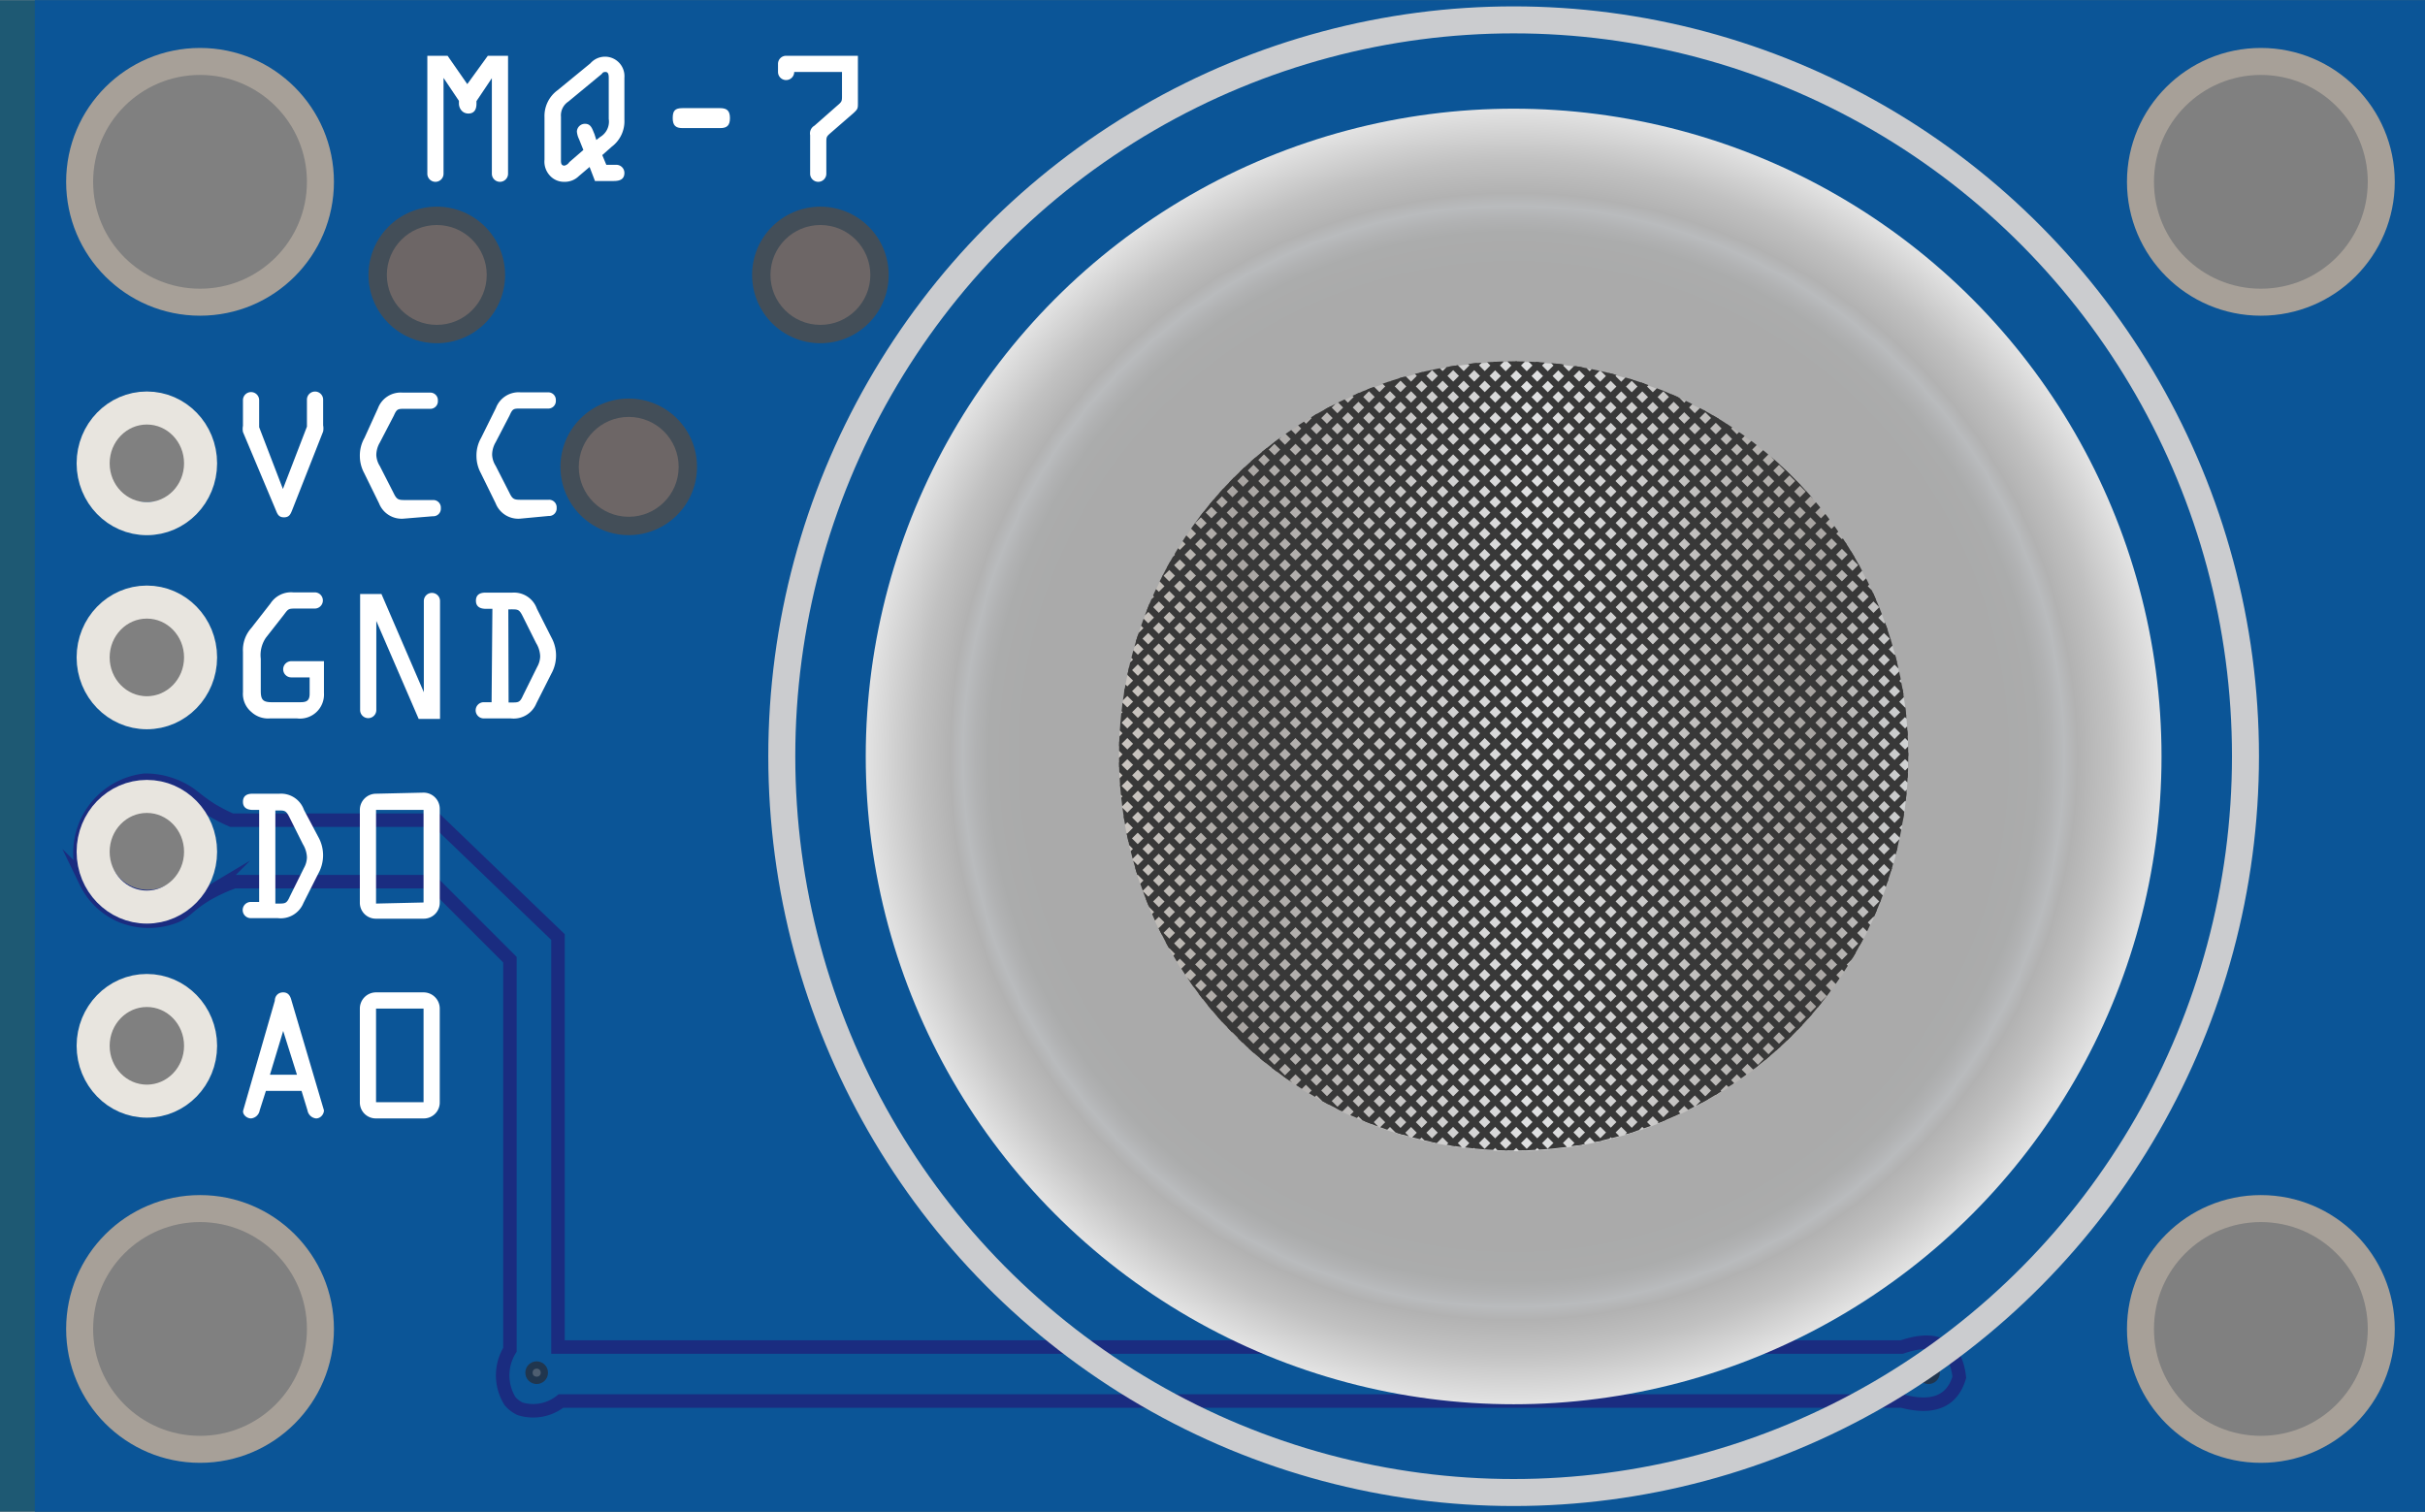 <?xml version="1.0" ?><svg data-name="Layer 14" height="19.76mm" id="Layer_14" viewBox="0 0 89.83 56" width="31.69mm" xmlns="http://www.w3.org/2000/svg" xmlns:xlink="http://www.w3.org/1999/xlink">
  <rect x="0" y="0" width="89.83" height="56" fill="#808080" stroke="none"/>
  <defs>
    <radialGradient cx="56.07" cy="28.02" gradientUnits="userSpaceOnUse" id="radial-gradient" r="24">
      <stop offset="0.75" stop-color="#aaa"/>
      <stop offset="0.81" stop-color="#abacac"/>
      <stop offset="0.83" stop-color="#b1b2b3"/>
      <stop offset="0.85" stop-color="#b9bbbd"/>
      <stop offset="0.87" stop-color="#b2b2b2"/>
      <stop offset="0.92" stop-color="#c1c1c1"/>
      <stop offset="1" stop-color="#e3e3e3"/>
    </radialGradient>
    <linearGradient data-name="Steel 02" gradientUnits="userSpaceOnUse" id="Steel_02" x1="41.44" x2="70.69" y1="28.02" y2="28.02">
      <stop offset="0" stop-color="#e5e2df"/>
      <stop offset="0" stop-color="#d8d4d0"/>
      <stop offset="0" stop-color="#ccc7c2"/>
      <stop offset="0.07" stop-color="#bdb9b4"/>
      <stop offset="0.15" stop-color="#a7a3a0"/>
      <stop offset="0.52" stop-color="#e0e1e2"/>
      <stop offset="0.62" stop-color="#d3d3d3"/>
      <stop offset="0.82" stop-color="#b2afac"/>
      <stop offset="0.88" stop-color="#a7a3a0"/>
      <stop offset="1" stop-color="#d1d3d4"/>
      <stop offset="1" stop-color="#a7a9ac"/>
    </linearGradient>
    <clipPath id="clip-path">
      <circle cx="56.07" cy="28" r="14.62" style="fill: none"/>
    </clipPath>
  </defs>
  <title>MQ7</title>
  <g data-name="STROKE background" id="STROKE_background">
    <path d="M89.83,56V0H0V56ZM84,2.4c5.71,0,5.7,8.86,0,8.86S78.3,2.4,84,2.4Zm-.27,42.35c5.71,0,5.7,8.86,0,8.86S78,44.76,83.73,44.76ZM7.5,2.24c5.71,0,5.7,8.86,0,8.86S1.8,2.24,7.5,2.24Zm-2,34.93a1.71,1.71,0,0,1,0,3.42A1.71,1.71,0,0,1,5.54,37.17Zm-.06-7.37a1.71,1.71,0,0,1,0,3.42A1.71,1.71,0,0,1,5.48,29.79ZM5.6,26a1.71,1.71,0,0,1,0-3.42A1.71,1.71,0,0,1,5.6,26ZM5.42,15.48a1.71,1.71,0,0,1,0,3.42A1.71,1.71,0,0,1,5.42,15.48ZM7.33,44.9c5.71,0,5.7,8.86,0,8.86S1.63,44.9,7.33,44.9Z" style="fill: #1e5973"/>
  </g>
  <g id="backdround">
    <path d="M89.83,56V0H1.29V56ZM84,2.4c5.71,0,5.7,8.86,0,8.86S78.3,2.4,84,2.4Zm-.27,42.35c5.71,0,5.7,8.86,0,8.86S78,44.76,83.73,44.76ZM7.5,2.24c5.71,0,5.7,8.86,0,8.86S1.8,2.24,7.5,2.24ZM5.44,37c2.2,0,2.2,3.5,0,3.5S3.25,37,5.44,37Zm.06-7.28c2.2,0,2.2,3.5,0,3.5S3.3,29.71,5.5,29.71Zm.1-3.8c-2.2,0-2.2-3.5,0-3.5S7.8,25.91,5.6,25.91ZM5.42,15.1c2.2,0,2.2,3.5,0,3.5S3.22,15.1,5.42,15.1ZM7.33,44.9c5.71,0,5.7,8.86,0,8.86S1.63,44.9,7.33,44.9Z" style="fill: #0b5597"/>
  </g>
  <g id="points">
    <path d="M70.45,51.92" style="fill: none;stroke: #1a2c80;stroke-miterlimit: 10;stroke-width: 0.04px"/>
    <path d="M3.18,32.67a2.6,2.6,0,0,0,1.3,1.25,2.7,2.7,0,0,0,2.06,0c.41-.2.46-.4,1.13-.8a6.15,6.15,0,0,1,1-.46H16l2.89,2.89V50a1.81,1.81,0,0,0,0,1.9,1.1,1.1,0,0,0,.38.29,1.65,1.65,0,0,0,1.51-.29H70.45c1.1.29,1.85.06,2.13-.88-.14-1.21-.87-1.55-2.13-1.12H20.67V34.71l-4.5-4.33H8.58A6.22,6.22,0,0,1,7.84,30c-.43-.27-.61-.45-.84-.61a2.9,2.9,0,0,0-1.64-.49,2.71,2.71,0,0,0-2.17,3.78Zm2.3-2.88a1.71,1.71,0,0,1,0,3.42A1.71,1.71,0,0,1,5.48,29.79Z" style="fill: none;stroke: #1a2c80;stroke-miterlimit: 10;stroke-width: 0.5px"/>
  </g>
  <g data-name="white ellipse" id="white_ellipse">
    <g>
      <circle cx="7.41" cy="6.73" r="4.46" style="fill: none;stroke: #a7a098;stroke-miterlimit: 10"/>
      <circle cx="7.41" cy="49.23" r="4.46" style="fill: none;stroke: #a7a098;stroke-miterlimit: 10"/>
      <circle cx="83.75" cy="6.73" r="4.46" style="fill: none;stroke: #a7a098;stroke-miterlimit: 10"/>
    </g>
    <circle cx="83.75" cy="49.23" r="4.46" style="fill: none;stroke: #a7a098;stroke-miterlimit: 10"/>
  </g>
  <g data-name="orange ellipse" id="orange_ellipse">
    <circle cx="56.07" cy="28.02" r="24" style="fill: url(#radial-gradient)"/>
    <circle cx="56.07" cy="28.02" r="14.62" style="fill: url(#Steel_02)"/>
  </g>
  <g data-name="Layer 13" id="Layer_13">
    <g style="clip-path: url(#clip-path)">
      <line style="fill: none;stroke: #383838;stroke-miterlimit: 10;stroke-width: 0.25px" x1="57.01" x2="79.13" y1="50.84" y2="28.72"/>
      <line style="fill: none;stroke: #383838;stroke-miterlimit: 10;stroke-width: 0.25px" x1="56.62" x2="78.75" y1="50.45" y2="28.33"/>
      <line style="fill: none;stroke: #383838;stroke-miterlimit: 10;stroke-width: 0.25px" x1="56.24" x2="78.36" y1="50.06" y2="27.94"/>
      <line style="fill: none;stroke: #383838;stroke-miterlimit: 10;stroke-width: 0.25px" x1="55.85" x2="77.97" y1="49.67" y2="27.55"/>
      <line style="fill: none;stroke: #383838;stroke-miterlimit: 10;stroke-width: 0.25px" x1="55.46" x2="77.58" y1="49.28" y2="27.16"/>
      <line style="fill: none;stroke: #383838;stroke-miterlimit: 10;stroke-width: 0.25px" x1="55.07" x2="77.19" y1="48.89" y2="26.77"/>
      <line style="fill: none;stroke: #383838;stroke-miterlimit: 10;stroke-width: 0.25px" x1="54.68" x2="76.8" y1="48.5" y2="26.38"/>
      <line style="fill: none;stroke: #383838;stroke-miterlimit: 10;stroke-width: 0.25px" x1="54.29" x2="76.41" y1="48.11" y2="25.99"/>
      <line style="fill: none;stroke: #383838;stroke-miterlimit: 10;stroke-width: 0.25px" x1="53.9" x2="76.02" y1="47.72" y2="25.6"/>
      <line style="fill: none;stroke: #383838;stroke-miterlimit: 10;stroke-width: 0.25px" x1="53.51" x2="75.63" y1="47.33" y2="25.21"/>
      <line style="fill: none;stroke: #383838;stroke-miterlimit: 10;stroke-width: 0.25px" x1="53.12" x2="75.24" y1="46.94" y2="24.82"/>
      <line style="fill: none;stroke: #383838;stroke-miterlimit: 10;stroke-width: 0.25px" x1="52.73" x2="74.85" y1="46.56" y2="24.44"/>
      <line style="fill: none;stroke: #383838;stroke-miterlimit: 10;stroke-width: 0.25px" x1="52.34" x2="74.46" y1="46.17" y2="24.05"/>
      <line style="fill: none;stroke: #383838;stroke-miterlimit: 10;stroke-width: 0.25px" x1="51.95" x2="74.07" y1="45.78" y2="23.66"/>
      <line style="fill: none;stroke: #383838;stroke-miterlimit: 10;stroke-width: 0.25px" x1="51.56" x2="73.68" y1="45.39" y2="23.27"/>
      <line style="fill: none;stroke: #383838;stroke-miterlimit: 10;stroke-width: 0.25px" x1="51.17" x2="73.29" y1="45" y2="22.88"/>
      <line style="fill: none;stroke: #383838;stroke-miterlimit: 10;stroke-width: 0.25px" x1="50.78" x2="72.91" y1="44.61" y2="22.49"/>
      <line style="fill: none;stroke: #383838;stroke-miterlimit: 10;stroke-width: 0.25px" x1="50.4" x2="72.52" y1="44.22" y2="22.1"/>
      <line style="fill: none;stroke: #383838;stroke-miterlimit: 10;stroke-width: 0.25px" x1="50.01" x2="72.13" y1="43.83" y2="21.71"/>
      <line style="fill: none;stroke: #383838;stroke-miterlimit: 10;stroke-width: 0.25px" x1="49.62" x2="71.74" y1="43.44" y2="21.32"/>
      <line style="fill: none;stroke: #383838;stroke-miterlimit: 10;stroke-width: 0.25px" x1="49.23" x2="71.35" y1="43.05" y2="20.93"/>
      <line style="fill: none;stroke: #383838;stroke-miterlimit: 10;stroke-width: 0.25px" x1="48.84" x2="70.96" y1="42.66" y2="20.54"/>
      <line style="fill: none;stroke: #383838;stroke-miterlimit: 10;stroke-width: 0.25px" x1="48.45" x2="70.57" y1="42.27" y2="20.15"/>
      <line style="fill: none;stroke: #383838;stroke-miterlimit: 10;stroke-width: 0.25px" x1="48.06" x2="70.18" y1="41.88" y2="19.76"/>
      <line style="fill: none;stroke: #383838;stroke-miterlimit: 10;stroke-width: 0.25px" x1="47.67" x2="69.79" y1="41.49" y2="19.37"/>
      <line style="fill: none;stroke: #383838;stroke-miterlimit: 10;stroke-width: 0.25px" x1="47.28" x2="69.4" y1="41.1" y2="18.98"/>
      <line style="fill: none;stroke: #383838;stroke-miterlimit: 10;stroke-width: 0.25px" x1="46.89" x2="69.01" y1="40.72" y2="18.6"/>
      <line style="fill: none;stroke: #383838;stroke-miterlimit: 10;stroke-width: 0.25px" x1="46.5" x2="68.62" y1="40.33" y2="18.21"/>
      <line style="fill: none;stroke: #383838;stroke-miterlimit: 10;stroke-width: 0.25px" x1="46.11" x2="68.23" y1="39.94" y2="17.82"/>
      <line style="fill: none;stroke: #383838;stroke-miterlimit: 10;stroke-width: 0.25px" x1="45.72" x2="67.84" y1="39.55" y2="17.43"/>
      <line style="fill: none;stroke: #383838;stroke-miterlimit: 10;stroke-width: 0.25px" x1="45.33" x2="67.45" y1="39.16" y2="17.04"/>
      <line style="fill: none;stroke: #383838;stroke-miterlimit: 10;stroke-width: 0.25px" x1="44.94" x2="67.07" y1="38.77" y2="16.65"/>
      <line style="fill: none;stroke: #383838;stroke-miterlimit: 10;stroke-width: 0.25px" x1="44.56" x2="66.68" y1="38.38" y2="16.26"/>
      <line style="fill: none;stroke: #383838;stroke-miterlimit: 10;stroke-width: 0.25px" x1="44.17" x2="66.29" y1="37.99" y2="15.87"/>
      <line style="fill: none;stroke: #383838;stroke-miterlimit: 10;stroke-width: 0.25px" x1="43.78" x2="65.9" y1="37.6" y2="15.48"/>
      <line style="fill: none;stroke: #383838;stroke-miterlimit: 10;stroke-width: 0.25px" x1="43.39" x2="65.51" y1="37.21" y2="15.09"/>
      <line style="fill: none;stroke: #383838;stroke-miterlimit: 10;stroke-width: 0.25px" x1="43" x2="65.12" y1="36.82" y2="14.7"/>
      <line style="fill: none;stroke: #383838;stroke-miterlimit: 10;stroke-width: 0.25px" x1="42.61" x2="64.73" y1="36.43" y2="14.31"/>
      <line style="fill: none;stroke: #383838;stroke-miterlimit: 10;stroke-width: 0.25px" x1="42.22" x2="64.34" y1="36.04" y2="13.92"/>
      <line style="fill: none;stroke: #383838;stroke-miterlimit: 10;stroke-width: 0.25px" x1="41.83" x2="63.95" y1="35.65" y2="13.53"/>
      <line style="fill: none;stroke: #383838;stroke-miterlimit: 10;stroke-width: 0.25px" x1="41.44" x2="63.56" y1="35.27" y2="13.14"/>
      <line style="fill: none;stroke: #383838;stroke-miterlimit: 10;stroke-width: 0.25px" x1="41.05" x2="63.17" y1="34.88" y2="12.76"/>
      <line style="fill: none;stroke: #383838;stroke-miterlimit: 10;stroke-width: 0.25px" x1="40.66" x2="62.78" y1="34.49" y2="12.37"/>
      <line style="fill: none;stroke: #383838;stroke-miterlimit: 10;stroke-width: 0.25px" x1="40.27" x2="62.39" y1="34.1" y2="11.98"/>
      <line style="fill: none;stroke: #383838;stroke-miterlimit: 10;stroke-width: 0.25px" x1="39.88" x2="62" y1="33.71" y2="11.59"/>
      <line style="fill: none;stroke: #383838;stroke-miterlimit: 10;stroke-width: 0.25px" x1="39.49" x2="61.61" y1="33.32" y2="11.2"/>
      <line style="fill: none;stroke: #383838;stroke-miterlimit: 10;stroke-width: 0.25px" x1="39.11" x2="61.23" y1="32.93" y2="10.81"/>
      <line style="fill: none;stroke: #383838;stroke-miterlimit: 10;stroke-width: 0.25px" x1="38.72" x2="60.84" y1="32.54" y2="10.42"/>
      <line style="fill: none;stroke: #383838;stroke-miterlimit: 10;stroke-width: 0.25px" x1="38.33" x2="60.45" y1="32.15" y2="10.03"/>
      <line style="fill: none;stroke: #383838;stroke-miterlimit: 10;stroke-width: 0.25px" x1="37.94" x2="60.06" y1="31.76" y2="9.64"/>
      <line style="fill: none;stroke: #383838;stroke-miterlimit: 10;stroke-width: 0.25px" x1="37.55" x2="59.67" y1="31.37" y2="9.25"/>
      <line style="fill: none;stroke: #383838;stroke-miterlimit: 10;stroke-width: 0.25px" x1="37.16" x2="59.28" y1="30.98" y2="8.86"/>
      <line style="fill: none;stroke: #383838;stroke-miterlimit: 10;stroke-width: 0.25px" x1="36.77" x2="58.89" y1="30.59" y2="8.47"/>
      <line style="fill: none;stroke: #383838;stroke-miterlimit: 10;stroke-width: 0.25px" x1="36.38" x2="58.5" y1="30.2" y2="8.08"/>
      <line style="fill: none;stroke: #383838;stroke-miterlimit: 10;stroke-width: 0.25px" x1="35.99" x2="58.11" y1="29.81" y2="7.69"/>
      <line style="fill: none;stroke: #383838;stroke-miterlimit: 10;stroke-width: 0.25px" x1="35.6" x2="57.72" y1="29.43" y2="7.3"/>
      <line style="fill: none;stroke: #383838;stroke-miterlimit: 10;stroke-width: 0.25px" x1="35.21" x2="57.33" y1="29.04" y2="6.92"/>
      <line style="fill: none;stroke: #383838;stroke-miterlimit: 10;stroke-width: 0.25px" x1="34.82" x2="56.94" y1="28.65" y2="6.53"/>
      <line style="fill: none;stroke: #383838;stroke-miterlimit: 10;stroke-width: 0.25px" x1="34.43" x2="56.55" y1="28.26" y2="6.14"/>
      <line style="fill: none;stroke: #383838;stroke-miterlimit: 10;stroke-width: 0.25px" x1="34.04" x2="56.16" y1="27.87" y2="5.75"/>
      <line style="fill: none;stroke: #383838;stroke-miterlimit: 10;stroke-width: 0.25px" x1="33.65" x2="55.77" y1="27.48" y2="5.36"/>
      <line style="fill: none;stroke: #383838;stroke-miterlimit: 10;stroke-width: 0.25px" x1="33.27" x2="55.39" y1="27.09" y2="4.97"/>
      <line style="fill: none;stroke: #383838;stroke-miterlimit: 10;stroke-width: 0.25px" x1="32.88" x2="55" y1="26.7" y2="4.58"/>
      <path d="M79.45,35.15" style="fill: #fff;stroke: #000;stroke-miterlimit: 10"/>
      <line style="fill: none;stroke: #383838;stroke-miterlimit: 10;stroke-width: 0.25px" x1="79.97" x2="57.85" y1="25.66" y2="3.54"/>
      <line style="fill: none;stroke: #383838;stroke-miterlimit: 10;stroke-width: 0.25px" x1="79.58" x2="57.46" y1="26.05" y2="3.93"/>
      <line style="fill: none;stroke: #383838;stroke-miterlimit: 10;stroke-width: 0.25px" x1="79.2" x2="57.08" y1="26.44" y2="4.32"/>
      <line style="fill: none;stroke: #383838;stroke-miterlimit: 10;stroke-width: 0.25px" x1="78.81" x2="56.69" y1="26.83" y2="4.71"/>
      <line style="fill: none;stroke: #383838;stroke-miterlimit: 10;stroke-width: 0.25px" x1="78.42" x2="56.3" y1="27.22" y2="5.1"/>
      <line style="fill: none;stroke: #383838;stroke-miterlimit: 10;stroke-width: 0.25px" x1="78.03" x2="55.91" y1="27.61" y2="5.49"/>
      <line style="fill: none;stroke: #383838;stroke-miterlimit: 10;stroke-width: 0.25px" x1="77.64" x2="55.52" y1="28" y2="5.88"/>
      <line style="fill: none;stroke: #383838;stroke-miterlimit: 10;stroke-width: 0.25px" x1="77.25" x2="55.13" y1="28.39" y2="6.27"/>
      <line style="fill: none;stroke: #383838;stroke-miterlimit: 10;stroke-width: 0.25px" x1="76.86" x2="54.74" y1="28.78" y2="6.66"/>
      <line style="fill: none;stroke: #383838;stroke-miterlimit: 10;stroke-width: 0.25px" x1="76.47" x2="54.35" y1="29.17" y2="7.05"/>
      <line style="fill: none;stroke: #383838;stroke-miterlimit: 10;stroke-width: 0.25px" x1="76.08" x2="53.96" y1="29.56" y2="7.44"/>
      <line style="fill: none;stroke: #383838;stroke-miterlimit: 10;stroke-width: 0.25px" x1="75.69" x2="53.57" y1="29.95" y2="7.83"/>
      <line style="fill: none;stroke: #383838;stroke-miterlimit: 10;stroke-width: 0.25px" x1="75.3" x2="53.18" y1="30.34" y2="8.22"/>
      <line style="fill: none;stroke: #383838;stroke-miterlimit: 10;stroke-width: 0.25px" x1="74.91" x2="52.79" y1="30.73" y2="8.6"/>
      <line style="fill: none;stroke: #383838;stroke-miterlimit: 10;stroke-width: 0.25px" x1="74.52" x2="52.4" y1="31.11" y2="8.99"/>
      <line style="fill: none;stroke: #383838;stroke-miterlimit: 10;stroke-width: 0.25px" x1="74.13" x2="52.01" y1="31.5" y2="9.38"/>
      <line style="fill: none;stroke: #383838;stroke-miterlimit: 10;stroke-width: 0.25px" x1="73.74" x2="51.62" y1="31.89" y2="9.77"/>
      <line style="fill: none;stroke: #383838;stroke-miterlimit: 10;stroke-width: 0.25px" x1="73.36" x2="51.24" y1="32.28" y2="10.16"/>
      <line style="fill: none;stroke: #383838;stroke-miterlimit: 10;stroke-width: 0.25px" x1="72.97" x2="50.85" y1="32.67" y2="10.55"/>
      <line style="fill: none;stroke: #383838;stroke-miterlimit: 10;stroke-width: 0.25px" x1="72.58" x2="50.46" y1="33.06" y2="10.94"/>
      <line style="fill: none;stroke: #383838;stroke-miterlimit: 10;stroke-width: 0.25px" x1="72.19" x2="50.07" y1="33.45" y2="11.33"/>
      <line style="fill: none;stroke: #383838;stroke-miterlimit: 10;stroke-width: 0.25px" x1="71.8" x2="49.68" y1="33.84" y2="11.72"/>
      <line style="fill: none;stroke: #383838;stroke-miterlimit: 10;stroke-width: 0.25px" x1="71.41" x2="49.29" y1="34.23" y2="12.11"/>
      <line style="fill: none;stroke: #383838;stroke-miterlimit: 10;stroke-width: 0.25px" x1="71.02" x2="48.9" y1="34.62" y2="12.5"/>
      <line style="fill: none;stroke: #383838;stroke-miterlimit: 10;stroke-width: 0.25px" x1="70.63" x2="48.51" y1="35.01" y2="12.89"/>
      <line style="fill: none;stroke: #383838;stroke-miterlimit: 10;stroke-width: 0.25px" x1="70.24" x2="48.12" y1="35.4" y2="13.28"/>
      <line style="fill: none;stroke: #383838;stroke-miterlimit: 10;stroke-width: 0.25px" x1="69.85" x2="47.73" y1="35.79" y2="13.67"/>
      <line style="fill: none;stroke: #383838;stroke-miterlimit: 10;stroke-width: 0.25px" x1="69.46" x2="47.34" y1="36.18" y2="14.06"/>
      <line style="fill: none;stroke: #383838;stroke-miterlimit: 10;stroke-width: 0.25px" x1="69.07" x2="46.95" y1="36.57" y2="14.44"/>
      <line style="fill: none;stroke: #383838;stroke-miterlimit: 10;stroke-width: 0.25px" x1="68.68" x2="46.56" y1="36.95" y2="14.83"/>
      <line style="fill: none;stroke: #383838;stroke-miterlimit: 10;stroke-width: 0.25px" x1="68.29" x2="46.17" y1="37.34" y2="15.22"/>
      <line style="fill: none;stroke: #383838;stroke-miterlimit: 10;stroke-width: 0.25px" x1="67.9" x2="45.78" y1="37.73" y2="15.61"/>
      <line style="fill: none;stroke: #383838;stroke-miterlimit: 10;stroke-width: 0.25px" x1="67.52" x2="45.4" y1="38.12" y2="16"/>
      <line style="fill: none;stroke: #383838;stroke-miterlimit: 10;stroke-width: 0.25px" x1="67.13" x2="45.01" y1="38.51" y2="16.39"/>
      <line style="fill: none;stroke: #383838;stroke-miterlimit: 10;stroke-width: 0.25px" x1="66.74" x2="44.62" y1="38.9" y2="16.78"/>
      <line style="fill: none;stroke: #383838;stroke-miterlimit: 10;stroke-width: 0.25px" x1="66.35" x2="44.23" y1="39.29" y2="17.17"/>
      <line style="fill: none;stroke: #383838;stroke-miterlimit: 10;stroke-width: 0.25px" x1="65.96" x2="43.84" y1="39.68" y2="17.56"/>
      <line style="fill: none;stroke: #383838;stroke-miterlimit: 10;stroke-width: 0.25px" x1="65.57" x2="43.45" y1="40.07" y2="17.95"/>
      <line style="fill: none;stroke: #383838;stroke-miterlimit: 10;stroke-width: 0.25px" x1="65.18" x2="43.06" y1="40.46" y2="18.34"/>
      <line style="fill: none;stroke: #383838;stroke-miterlimit: 10;stroke-width: 0.25px" x1="64.79" x2="42.67" y1="40.85" y2="18.73"/>
      <line style="fill: none;stroke: #383838;stroke-miterlimit: 10;stroke-width: 0.25px" x1="64.4" x2="42.28" y1="41.24" y2="19.12"/>
      <line style="fill: none;stroke: #383838;stroke-miterlimit: 10;stroke-width: 0.25px" x1="64.01" x2="41.89" y1="41.63" y2="19.51"/>
      <line style="fill: none;stroke: #383838;stroke-miterlimit: 10;stroke-width: 0.25px" x1="63.62" x2="41.5" y1="42.02" y2="19.9"/>
      <line style="fill: none;stroke: #383838;stroke-miterlimit: 10;stroke-width: 0.25px" x1="63.23" x2="41.11" y1="42.41" y2="20.28"/>
      <line style="fill: none;stroke: #383838;stroke-miterlimit: 10;stroke-width: 0.25px" x1="62.84" x2="40.72" y1="42.79" y2="20.67"/>
      <line style="fill: none;stroke: #383838;stroke-miterlimit: 10;stroke-width: 0.25px" x1="62.45" x2="40.33" y1="43.18" y2="21.06"/>
      <line style="fill: none;stroke: #383838;stroke-miterlimit: 10;stroke-width: 0.25px" x1="62.06" x2="39.94" y1="43.57" y2="21.45"/>
      <line style="fill: none;stroke: #383838;stroke-miterlimit: 10;stroke-width: 0.25px" x1="61.68" x2="39.56" y1="43.96" y2="21.84"/>
      <line style="fill: none;stroke: #383838;stroke-miterlimit: 10;stroke-width: 0.25px" x1="61.29" x2="39.17" y1="44.35" y2="22.23"/>
      <line style="fill: none;stroke: #383838;stroke-miterlimit: 10;stroke-width: 0.25px" x1="60.9" x2="38.78" y1="44.74" y2="22.62"/>
      <line style="fill: none;stroke: #383838;stroke-miterlimit: 10;stroke-width: 0.25px" x1="60.51" x2="38.39" y1="45.13" y2="23.01"/>
      <line style="fill: none;stroke: #383838;stroke-miterlimit: 10;stroke-width: 0.25px" x1="60.12" x2="38" y1="45.52" y2="23.4"/>
      <line style="fill: none;stroke: #383838;stroke-miterlimit: 10;stroke-width: 0.25px" x1="59.73" x2="37.61" y1="45.91" y2="23.79"/>
      <line style="fill: none;stroke: #383838;stroke-miterlimit: 10;stroke-width: 0.25px" x1="59.34" x2="37.22" y1="46.3" y2="24.18"/>
      <line style="fill: none;stroke: #383838;stroke-miterlimit: 10;stroke-width: 0.25px" x1="58.95" x2="36.83" y1="46.69" y2="24.57"/>
      <line style="fill: none;stroke: #383838;stroke-miterlimit: 10;stroke-width: 0.25px" x1="58.56" x2="36.44" y1="47.08" y2="24.96"/>
      <line style="fill: none;stroke: #383838;stroke-miterlimit: 10;stroke-width: 0.25px" x1="58.17" x2="36.05" y1="47.47" y2="25.35"/>
      <line style="fill: none;stroke: #383838;stroke-miterlimit: 10;stroke-width: 0.25px" x1="57.78" x2="35.66" y1="47.86" y2="25.74"/>
      <line style="fill: none;stroke: #383838;stroke-miterlimit: 10;stroke-width: 0.25px" x1="57.39" x2="35.27" y1="48.25" y2="26.12"/>
      <line style="fill: none;stroke: #383838;stroke-miterlimit: 10;stroke-width: 0.25px" x1="57" x2="34.88" y1="48.63" y2="26.51"/>
      <line style="fill: none;stroke: #383838;stroke-miterlimit: 10;stroke-width: 0.25px" x1="56.61" x2="34.49" y1="49.02" y2="26.9"/>
      <line style="fill: none;stroke: #383838;stroke-miterlimit: 10;stroke-width: 0.25px" x1="56.22" x2="34.1" y1="49.41" y2="27.29"/>
      <line style="fill: none;stroke: #383838;stroke-miterlimit: 10;stroke-width: 0.25px" x1="55.84" x2="33.72" y1="49.8" y2="27.68"/>
    </g>
  </g>
  <g data-name="POINTS +" id="POINTS_">
    <circle cx="19.88" cy="50.85" r="0.42" style="fill: #20364f"/>
    <circle cx="19.88" cy="50.85" r="0.15" style="fill: #4e5e71"/>
    <circle cx="71.44" cy="50.85" r="0.42" style="fill: #20364f"/>
    <circle cx="71.44" cy="50.85" r="0.15" style="fill: #4e5e71"/>
  </g>
  <g id="buttons">
    <circle cx="30.39" cy="10.18" r="2.53" style="fill: #434e58"/>
    <circle cx="30.39" cy="10.18" r="1.85" style="fill: #6d6666"/>
    <circle cx="23.29" cy="17.29" r="2.53" style="fill: #434e58"/>
    <circle cx="23.29" cy="17.29" r="1.85" style="fill: #6d6666"/>
    <g>
      <circle cx="16.18" cy="10.18" r="2.53" style="fill: #434e58"/>
      <circle cx="16.18" cy="10.18" r="1.85" style="fill: #6d6666"/>
    </g>
    <g>
      <path d="M11.37,15.8v-1a.3.3,0,0,1,.6,0v.95a.62.62,0,0,1,0,.23l-1.15,2.92c-.06.15-.11.26-.3.26s-.24-.11-.3-.26L9,16a.61.61,0,0,1,0-.23v-.95a.3.3,0,1,1,.6,0v1l.88,2.29Z" style="fill: #fff"/>
      <path d="M14.94,19.21a.9.9,0,0,1-.9-.57l-.55-1.12a1.34,1.34,0,0,1-.16-.63,1.31,1.31,0,0,1,.17-.67L14,15.12a.9.9,0,0,1,.92-.58h1a.28.28,0,0,1,.3.3.28.28,0,0,1-.3.3H15c-.26,0-.3,0-.41.25l-.52,1a.93.93,0,0,0-.13.46.83.83,0,0,0,.13.41l.51,1c.12.25.18.26.45.26h1a.28.28,0,0,1,.3.3.28.28,0,0,1-.3.3Z" style="fill: #fff"/>
      <path d="M19.26,19.21a.9.9,0,0,1-.9-.57l-.55-1.12a1.34,1.34,0,0,1-.16-.63,1.31,1.31,0,0,1,.17-.67l.55-1.11a.9.9,0,0,1,.92-.58h1a.28.28,0,0,1,.3.3.28.28,0,0,1-.3.3h-1c-.26,0-.3,0-.41.25l-.52,1a.93.93,0,0,0-.13.46.83.83,0,0,0,.13.41l.51,1c.12.25.18.26.45.26h1a.28.28,0,0,1,.3.3.28.28,0,0,1-.3.3Z" style="fill: #fff"/>
    </g>
    <g>
      <path d="M18.07,2.06h.75V6.43a.3.3,0,1,1-.6,0V2.89h0l-.57.85v.1c0,.19-.07.36-.3.36S17,4,17,3.83v-.1l-.57-.85h0V6.43a.3.3,0,1,1-.6,0V2.06h.75l.73,1.05Z" style="fill: #fff"/>
      <path d="M21.84,6.18l-.4.34a.74.74,0,0,1-.54.21.7.7,0,0,1-.53-.23.76.76,0,0,1-.2-.59V4.34a1.18,1.18,0,0,1,.48-1l1.22-1a.72.72,0,0,1,1.26.53V4.43a1.18,1.18,0,0,1-.47,1l-.35.31.15.36h.35a.3.3,0,0,1,.32.3c0,.25-.19.3-.4.3h-.69Zm.25-1,.14-.11a.66.66,0,0,0,.32-.67V2.9c0-.1,0-.24-.12-.24s-.11.06-.17.1l-1.21,1a.61.61,0,0,0-.27.56V5.92c0,.1,0,.21.13.21A.3.3,0,0,0,21.09,6l.52-.45-.16-.4a.8.8,0,0,1-.08-.28.3.3,0,0,1,.3-.29c.23,0,.27.2.35.38Z" style="fill: #fff"/>
      <path d="M26.68,4c.25,0,.36.1.36.37s-.11.37-.36.37h-1.4c-.25,0-.36-.1-.36-.37S25,4,25.28,4Z" style="fill: #fff"/>
      <path d="M29.42,2.66a.3.3,0,1,1-.6,0v-.3a.3.3,0,0,1,.3-.3h2.66V3.8c0,.21,0,.23-.16.38l-.84.73c-.16.14-.17.15-.17.36V6.43a.3.3,0,0,1-.6,0V5a.33.33,0,0,1,.16-.35L31,3.92c.2-.17.19-.17.19-.43V2.66Z" style="fill: #fff"/>
    </g>
    <g>
      <path d="M10.79,25.09a.3.3,0,1,1,0-.6H12v1.18a.89.89,0,0,1-1,.94H10a.91.91,0,0,1-.69-.24A.87.87,0,0,1,9,25.64v-1.5a1.22,1.22,0,0,1,.31-.88l.71-.91a.91.91,0,0,1,.84-.41h.8a.3.3,0,1,1,0,.6H11c-.33,0-.31,0-.5.25l-.65.83a1.14,1.14,0,0,0-.19.78v1.18c0,.33.07.43.41.43h1c.22,0,.4,0,.4-.31v-.61Z" style="fill: #fff"/>
      <path d="M15.7,22.26a.3.3,0,0,1,.6,0v4.37h-.79L13.94,23h0v3.3a.3.3,0,1,1-.6,0V22h.79l1.57,3.64h0Z" style="fill: #fff"/>
      <path d="M18.24,22.55H18c-.2,0-.37-.07-.37-.3s.16-.3.35-.3h1a.9.9,0,0,1,.91.6l.53,1.05a1.39,1.39,0,0,1,0,1.36l-.55,1.09a.91.91,0,0,1-.95.56h-1a.3.3,0,1,1,0-.6h.29Zm.6,3.47h.11c.25,0,.31,0,.42-.25l.53-1.07a.84.84,0,0,0,.11-.39,1,1,0,0,0-.15-.49l-.5-1c-.13-.26-.18-.25-.46-.25h-.07Z" style="fill: #fff"/>
    </g>
    <g>
      <path d="M9.6,30H9.37c-.2,0-.37-.07-.37-.3s.16-.3.35-.3h1a.9.9,0,0,1,.91.6L11.79,31a1.39,1.39,0,0,1,0,1.36l-.55,1.09a.91.91,0,0,1-.95.56h-1a.3.3,0,0,1,0-.6H9.6Zm.6,3.47h.11c.25,0,.31,0,.42-.25l.53-1.07a.84.84,0,0,0,.11-.39,1,1,0,0,0-.15-.49l-.5-1c-.13-.26-.18-.25-.46-.25H10.2Z" style="fill: #fff"/>
      <path d="M15.69,29.36a.6.6,0,0,1,.6.6v3.47a.59.59,0,0,1-.6.6H13.93a.59.59,0,0,1-.6-.6V30a.6.6,0,0,1,.6-.6Zm0,4.07V30H13.93v3.47Z" style="fill: #fff"/>
    </g>
    <g>
      <path d="M10.18,37.07c0-.16.11-.31.31-.31s.27.15.31.31L12,41.13c0,.14-.12.3-.29.3a.36.36,0,0,1-.32-.3l-.22-.72H9.85l-.23.72a.36.36,0,0,1-.32.3c-.17,0-.33-.16-.29-.3Zm.31,1.12h0L10,39.81H11Z" style="fill: #fff"/>
      <path d="M15.69,36.76a.6.6,0,0,1,.6.6v3.47a.59.59,0,0,1-.6.6H13.93a.59.59,0,0,1-.6-.6V37.36a.6.6,0,0,1,.6-.6Zm0,4.07V37.36H13.93v3.47Z" style="fill: #fff"/>
    </g>
  </g>
  <g id="Connectors">
    <ellipse cx="5.44" cy="17.16" data-cir-type="male" id="circuitoCon_5V" rx="1.99" ry="2.05" style="fill: none;stroke: #e8e5df;stroke-miterlimit: 10;stroke-width: 1.224px"/>
    <ellipse cx="5.44" cy="24.35" data-cir-type="male" id="circuitoCon_GND" rx="1.99" ry="2.05" style="fill: none;stroke: #e8e5df;stroke-miterlimit: 10;stroke-width: 1.224px"/>
    <ellipse cx="5.44" cy="31.55" data-cir-type="male" id="circuitoCon_DOUT" rx="1.99" ry="2.05" style="fill: none;stroke: #e8e5df;stroke-miterlimit: 10;stroke-width: 1.224px"/>
    <ellipse cx="5.44" cy="38.74" data-cir-type="male" id="circuitoCon_AOUT" rx="1.99" ry="2.05" style="fill: none;stroke: #e8e5df;stroke-miterlimit: 10;stroke-width: 1.224px"/>
  </g>
  <g data-name="Layer 12" id="Layer_12">
    <ellipse cx="56.07" cy="28.01" rx="27.11" ry="27.28" style="fill: none;stroke: #cbcccf;stroke-miterlimit: 10"/>
  </g>
</svg>